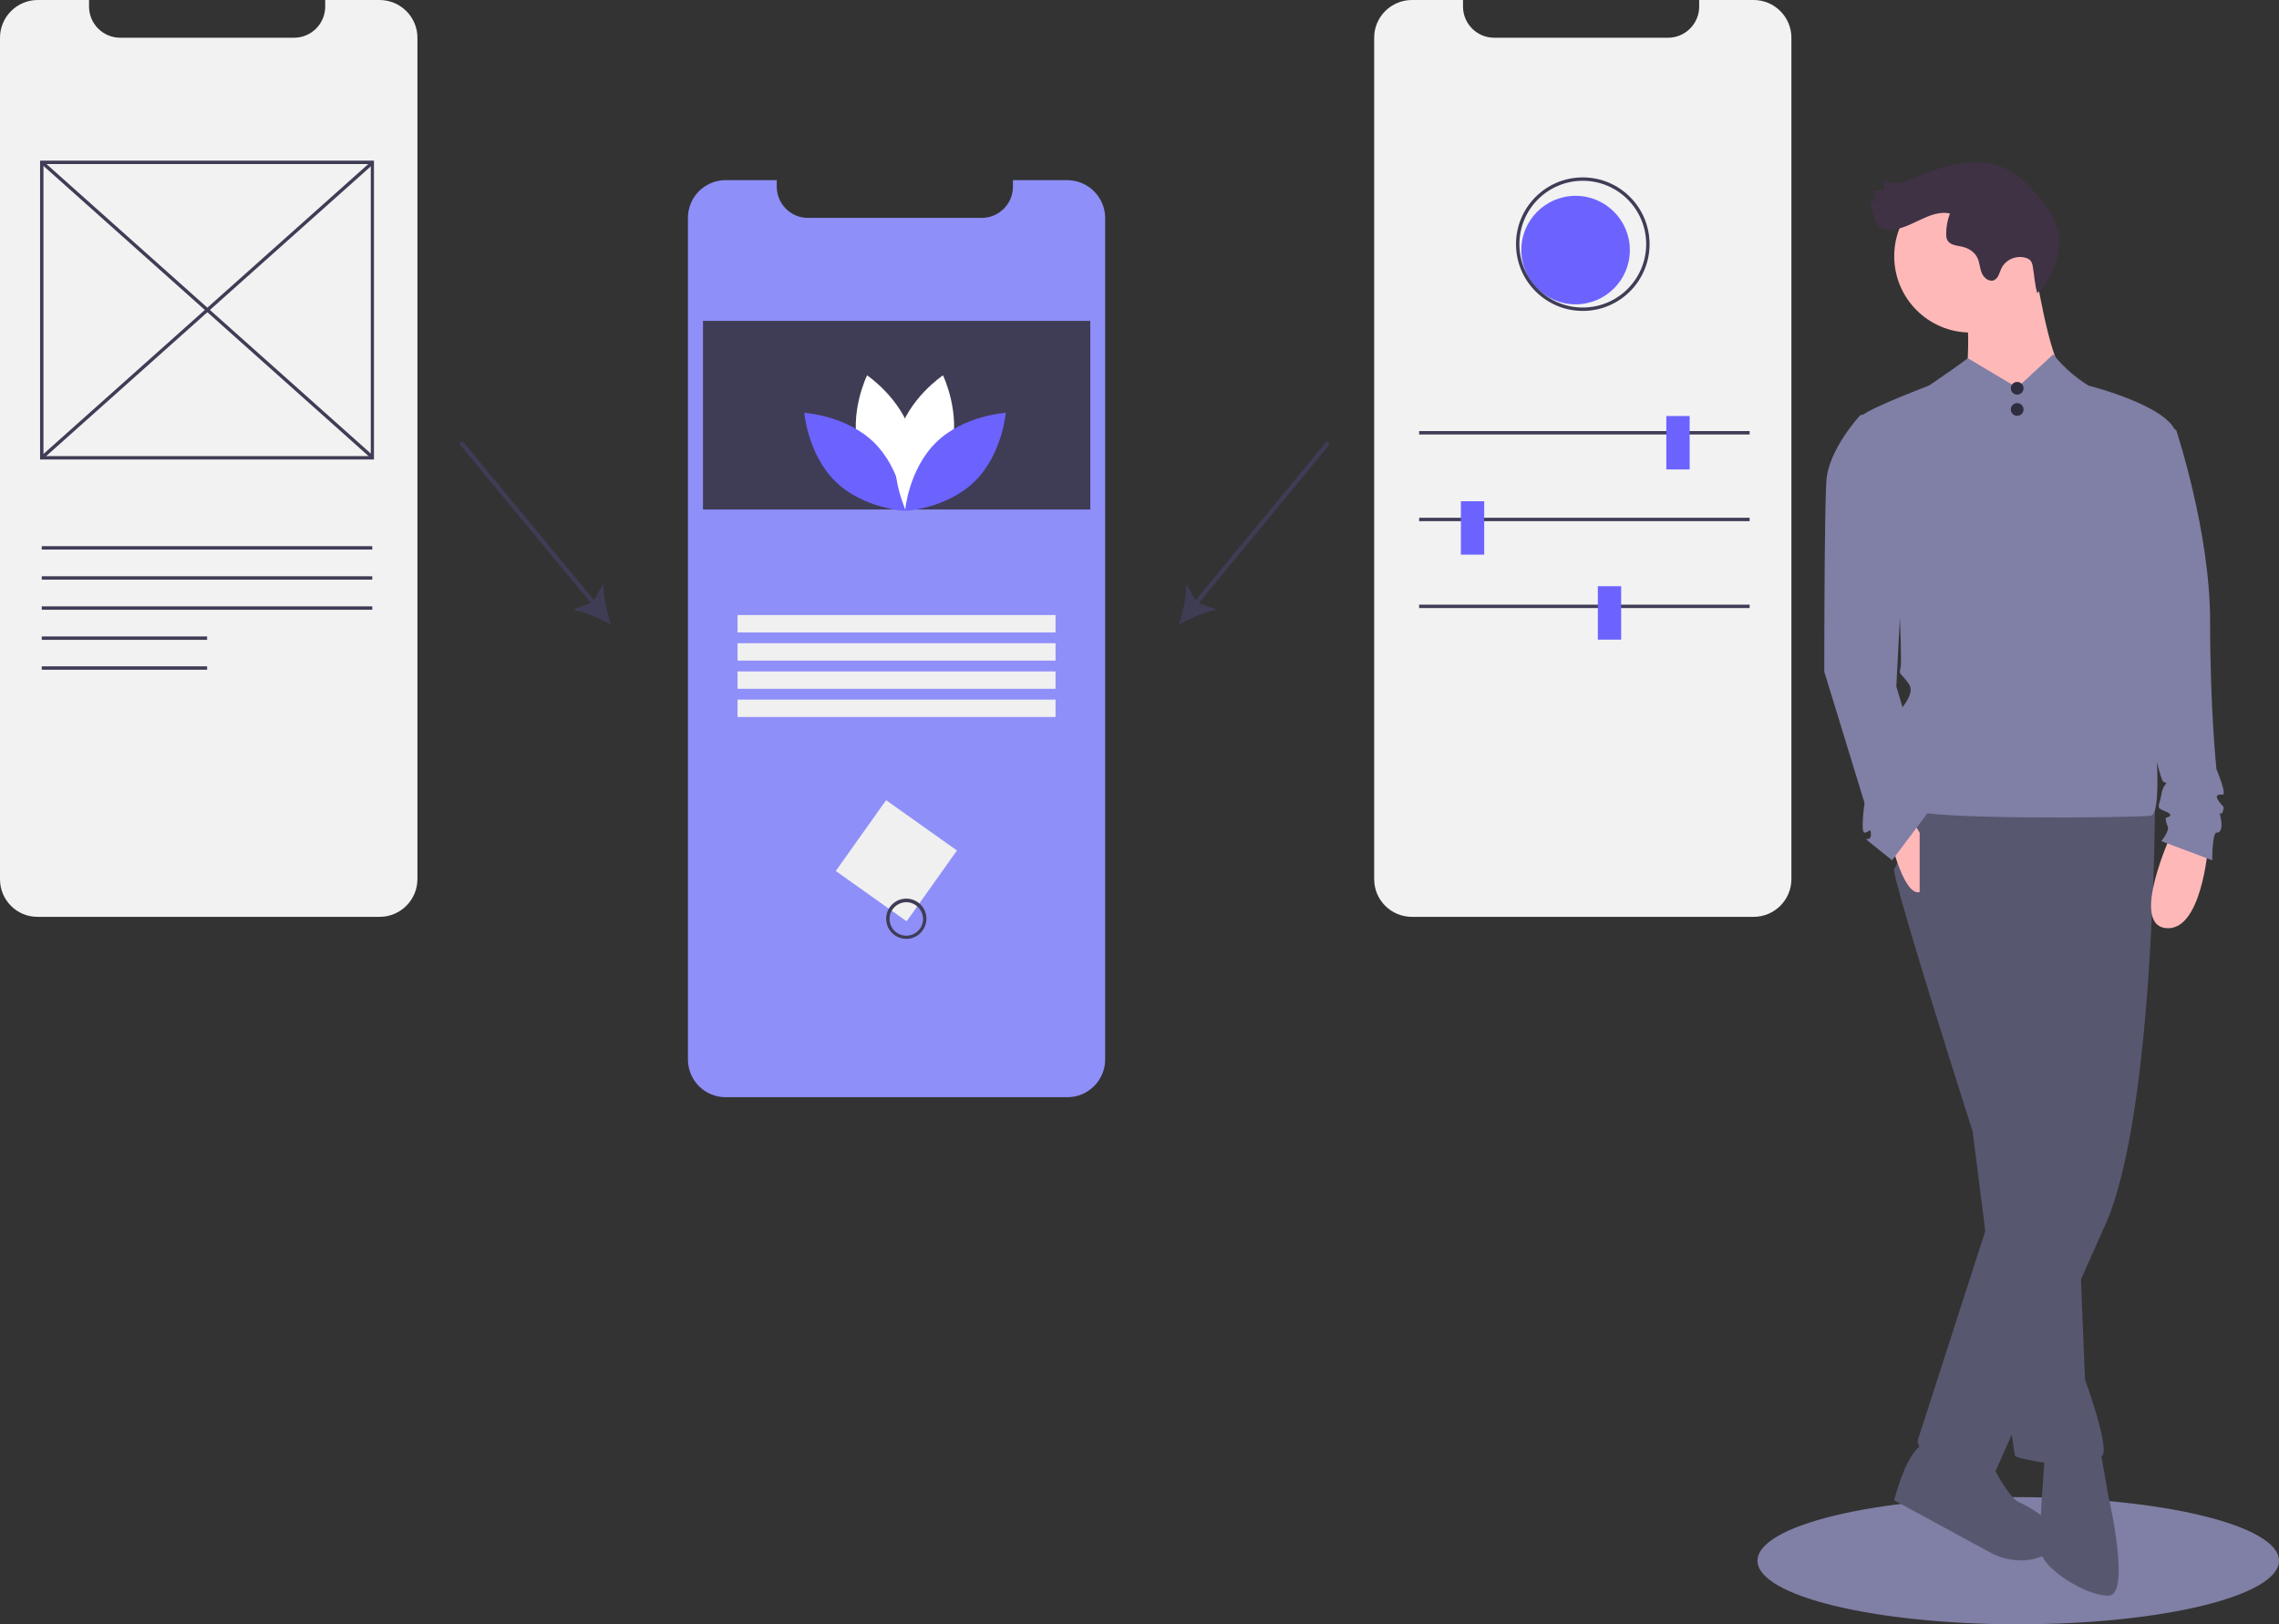 <?xml version="1.0" encoding="utf-8"?>
<!-- Generator: Adobe Illustrator 23.0.0, SVG Export Plug-In . SVG Version: 6.00 Build 0)  -->
<svg version="1.1" id="e07e5ae7-3299-40d2-9315-78b8b3e13d89"
	 xmlns="http://www.w3.org/2000/svg" xmlns:xlink="http://www.w3.org/1999/xlink" x="0px" y="0px" viewBox="0 0 1075 766.4"
	 style="enable-background:new 0 0 1075 766.4;" xml:space="preserve">
<rect x="0" y="0" width="1075" height="766.4" fill="#333333" stroke="none"/>
<style type="text/css">
	.st0{fill:#807FA5;}
	.st1{fill:#8F8FF9;}
	.st2{fill:#3F3D56;}
	.st3{fill:#FFFFFF;}
	.st4{fill:#6C63FF;}
	.st5{fill:#F0F0F0;}
	.st6{fill:#F2F2F2;}
	.st7{fill:#575770;}
	.st8{fill:#FFB8B8;}
	.st9{fill:#3F3244;}
	.st10{fill:#2F2E41;}
</style>
<title>mobile_prototyping</title>
<ellipse class="st0" cx="952" cy="736.4" rx="123" ry="30"/>
<path class="st1" d="M521.3,102.9v397c0,9.8-8,17.8-17.8,17.8H342.3c-9.8,0-17.8-7.9-17.8-17.8c0,0,0,0,0-0.1v-397
	c0-9.9,8-17.8,17.8-17.8c0,0,0,0,0,0h24.1v3.1c0,8.1,6.6,14.7,14.7,14.7h82c8.1,0,14.7-6.6,14.7-14.7v-3.1h25.7
	C513.3,85.1,521.3,93,521.3,102.9C521.3,102.9,521.3,102.9,521.3,102.9z"/>
<rect x="331.6" y="151.4" class="st2" width="182.7" height="89"/>
<path class="st3" d="M405.1,212.5c4.8,17.7,21.2,28.6,21.2,28.6s8.6-17.7,3.8-35.4S409,177.1,409,177.1S400.3,194.8,405.1,212.5z"/>
<path class="st4" d="M412.2,208.7c13.1,12.8,14.7,32.4,14.7,32.4s-19.7-1.1-32.8-13.9s-14.7-32.4-14.7-32.4S399,195.9,412.2,208.7z"
	/>
<path class="st3" d="M448.6,212.5c-4.8,17.7-21.2,28.6-21.2,28.6s-8.6-17.7-3.8-35.4s21.2-28.6,21.2-28.6S453.4,194.8,448.6,212.5z"
	/>
<path class="st4" d="M441.6,208.7c-13.1,12.8-14.7,32.4-14.7,32.4s19.7-1.1,32.8-13.9c13.1-12.8,14.7-32.4,14.7-32.4
	S454.7,195.9,441.6,208.7z"/>
<rect x="347.9" y="290.2" class="st5" width="150" height="8.2"/>
<rect x="347.9" y="303.5" class="st5" width="150" height="8.2"/>
<rect x="347.9" y="316.8" class="st5" width="150" height="8.2"/>
<rect x="347.9" y="330.1" class="st5" width="150" height="8.2"/>
<rect x="402.4" y="385.4" transform="matrix(0.579 -0.815 0.815 0.579 -152.853 515.772)" class="st5" width="41" height="41"/>
<path class="st2" d="M427.5,443c-5.2,0-9.5-4.2-9.5-9.5c0-5.2,4.2-9.5,9.5-9.5c5.2,0,9.5,4.2,9.5,9.5
	C436.9,438.8,432.7,443,427.5,443z M427.5,425.7c-4.3,0-7.9,3.5-7.9,7.9c0,4.3,3.5,7.9,7.9,7.9c4.3,0,7.9-3.5,7.9-7.9l0,0
	C435.3,429.2,431.8,425.7,427.5,425.7L427.5,425.7z"/>
<path class="st6" d="M196.9,17.8v397c0,9.8-8,17.8-17.8,17.8H17.8C8,432.7,0,424.7,0,414.9c0,0,0,0,0-0.1v-397C0,8,8,0,17.8,0
	c0,0,0,0,0,0H42v3.1c0,8.1,6.6,14.7,14.7,14.7h82c8.1,0,14.7-6.6,14.7-14.7V0H179C188.9,0,196.9,8,196.9,17.8
	C196.9,17.8,196.9,17.8,196.9,17.8z"/>
<path class="st2" d="M176.4,216.8H18.9v-141h157.5V216.8z M20.5,215.2h154.4V77.4H20.5L20.5,215.2z"/>
<rect x="96.9" y="41.7" transform="matrix(0.666 -0.746 0.746 0.666 -76.496 121.597)" class="st2" width="1.6" height="209.2"/>
<rect x="-6.9" y="145.5" transform="matrix(0.746 -0.666 0.666 0.746 -72.65 102.305)" class="st2" width="209.2" height="1.6"/>
<rect x="19.7" y="257.7" class="st2" width="155.9" height="1.6"/>
<rect x="19.7" y="271.9" class="st2" width="155.9" height="1.6"/>
<rect x="19.7" y="286.1" class="st2" width="155.9" height="1.6"/>
<rect x="19.7" y="300.3" class="st2" width="78" height="1.6"/>
<rect x="19.7" y="314.4" class="st2" width="78" height="1.6"/>
<path class="st6" d="M845,17.8v397c0,9.8-8,17.8-17.8,17.8H666c-9.8,0-17.8-7.9-17.8-17.8c0,0,0,0,0-0.1v-397C648.2,8,656.2,0,666,0
	c0,0,0,0,0,0h24.1v3.1c0,8.1,6.6,14.7,14.7,14.7h82c8.1,0,14.7-6.6,14.7-14.7V0h25.7C837,0,845,8,845,17.8
	C845,17.8,845,17.8,845,17.8z"/>
<rect x="669.4" y="203.4" class="st2" width="155.9" height="1.6"/>
<rect x="669.4" y="244.3" class="st2" width="155.9" height="1.6"/>
<rect x="669.4" y="285.3" class="st2" width="155.9" height="1.6"/>
<circle class="st4" cx="743.2" cy="118" r="25.6"/>
<rect x="786" y="196.3" class="st4" width="11" height="25.2"/>
<rect x="689.1" y="236.5" class="st4" width="11" height="25.2"/>
<rect x="753.7" y="276.6" class="st4" width="11" height="25.2"/>
<path class="st2" d="M746.6,146.7c-17.4,0-31.5-14.1-31.5-31.5s14.1-31.5,31.5-31.5s31.5,14.1,31.5,31.5c0,0,0,0,0,0
	C778.1,132.6,764,146.7,746.6,146.7z M746.6,85.3c-16.5,0-29.9,13.4-29.9,29.9c0,16.5,13.4,29.9,29.9,29.9
	c16.5,0,29.9-13.4,29.9-29.9C776.5,98.7,763.1,85.3,746.6,85.3L746.6,85.3z"/>
<rect x="248" y="197.5" transform="matrix(0.771 -0.637 0.637 0.771 -100.391 215.089)" class="st2" width="2" height="99.3"/>
<path class="st2" d="M288.2,294.8c-5.2-3-12.5-6.2-18.2-7.1l9.5-3.4l5.1-8.7C284.5,281.3,286.3,289,288.2,294.8z"/>
<rect x="545.7" y="246.2" transform="matrix(0.636 -0.771 0.771 0.636 25.742 548.971)" class="st2" width="99.3" height="2"/>
<path class="st2" d="M556,294.8c2-5.7,3.7-13.4,3.5-19.2l5.1,8.7l9.5,3.4C568.5,288.6,561.3,291.7,556,294.8z"/>
<path class="st7" d="M1016.5,377.9c0,0,0,146-23,199l-53,119c0,0-34-2-36-16l40-124l24-73l6-114L1016.5,377.9z"/>
<path class="st7" d="M983.5,381.9l-9,61l6,134l3,74c0,0,12,33,8,36l-8,6c0,0-32-4-33-6s-20-153-20-153s-39-122-37-124s11-32,11-32
	L983.5,381.9z"/>
<path class="st7" d="M990.5,682.9l4,23c0,0,11,47,0,47s-31-13-32-21s2-44,2-44L990.5,682.9z"/>
<path class="st7" d="M939.5,690.9c0,0,8,16,13,18s27.8,15.1,14.4,23.5s-27.4,0.5-27.4,0.5l-46-25c0,0,6-25,15-27
	S939.5,690.9,939.5,690.9z"/>
<circle class="st8" cx="929.5" cy="120.9" r="36"/>
<path class="st8" d="M959.5,123.9c0,0,7,46,14,52s-15,27-25,26s-21-23-21-23s3-29-2-37S959.5,123.9,959.5,123.9z"/>
<path class="st0" d="M951.5,182.9l17-15.7c5.5,6.9,12.3,12.5,20,16.7c13,7-25,79-25,79l-61-76c0,0,19.4-12.9,25.7-17.9L951.5,182.9z
	"/>
<path class="st0" d="M961.5,243.9c0,0,26.8-46.7,23.9-61.9c0,0,39.1,9.9,41.1,22.9s-19,60-19,60s17,119,7,120c-10,1-110,2-112-3
	s2-20-4-25s-13-2-10-10s16-18,12-24s-5-4-4-8s-2-57-2-57s-21-58-16-62s31.2-13.9,31.2-13.9L961.5,243.9z"/>
<path class="st8" d="M1041.5,399.9c0,0-3,40-20,38c-17-2,3-45,3-45L1041.5,399.9z"/>
<path class="st8" d="M892.5,398.9c0,0,6,24,13,22v-28l-3-5L892.5,398.9z"/>
<path class="st9" d="M958.9,126c-0.1-1-0.4-2-1-2.9c-0.6-0.7-1.3-1.1-2.2-1.4c-4.6-1.4-9.6,0.7-11.7,5c-0.9,2-1.4,4.6-3.4,5.5
	c-2.4,1-5-1.2-5.9-3.6s-0.9-5.1-2.2-7.4c-1.5-2.7-4.4-4.3-7.4-4.9c-2.5-0.5-5.5-0.8-6.6-3.1c-0.4-0.9-0.5-1.8-0.5-2.7
	c0-3.3,0.6-6.7,1.8-9.8c-9.8-2-18.5,7.6-28.5,7.8c-1.3,0.1-2.5-0.2-3.7-0.7c-2.2-1.2-3.2-3.8-3.8-6.2c-0.7-2.6-1.3-5.2-1.8-7.8
	l3.2,1.5c-0.9-1.7-1.4-3.6-1.4-5.5c1.7-0.2,3.3,0,4.9,0.4l0.2-5.7c2.5,3.1,7.4,2,11.1,0.6c7.2-2.8,14.3-5.8,21.8-7.4
	s15.6-1.7,22.7,1.2c7.5,3.1,13.3,9.2,18.3,15.5c2.8,3.5,5.5,7.2,7.1,11.4c1.9,5.7,1.9,11.9-0.1,17.6c-1.6,5.1-4.7,11.3-8.8,14.9
	C959.8,134.6,959.6,129.9,958.9,126z"/>
<path class="st0" d="M890.5,192.9l-13,3c0,0-15,16-16,31s-1,90-1,90l19,62c0,0-2,14,0,14s3-3,3,1s-5,0,0,4l10,8l16.7-22.2
	c0,0,1.3-8.8-1.7-10.8s-3-3-2-6s3-4,2-6s-4-5-4-7s0-4-1-5s-8-25-8-25l4-78L890.5,192.9z"/>
<path class="st0" d="M1016.5,197.9l10,5c0,0,16,48,16,90s3,70,3,70s5,12,3,12s-4,0-2,3s3,2,2,5s-2-2-1,3s0,7-2,7s-2,13-2,13l-24-9
	c0,0,4-5,3-7c-0.6-1.2-0.9-2.6-1-4c0,0,5-1,0-3c-5-2-3-2-2-8s4-5,1-6s-21-94-21-94L1016.5,197.9z"/>
<circle class="st10" cx="951.5" cy="183.2" r="3"/>
<circle class="st10" cx="951.5" cy="193.2" r="3"/>
</svg>
